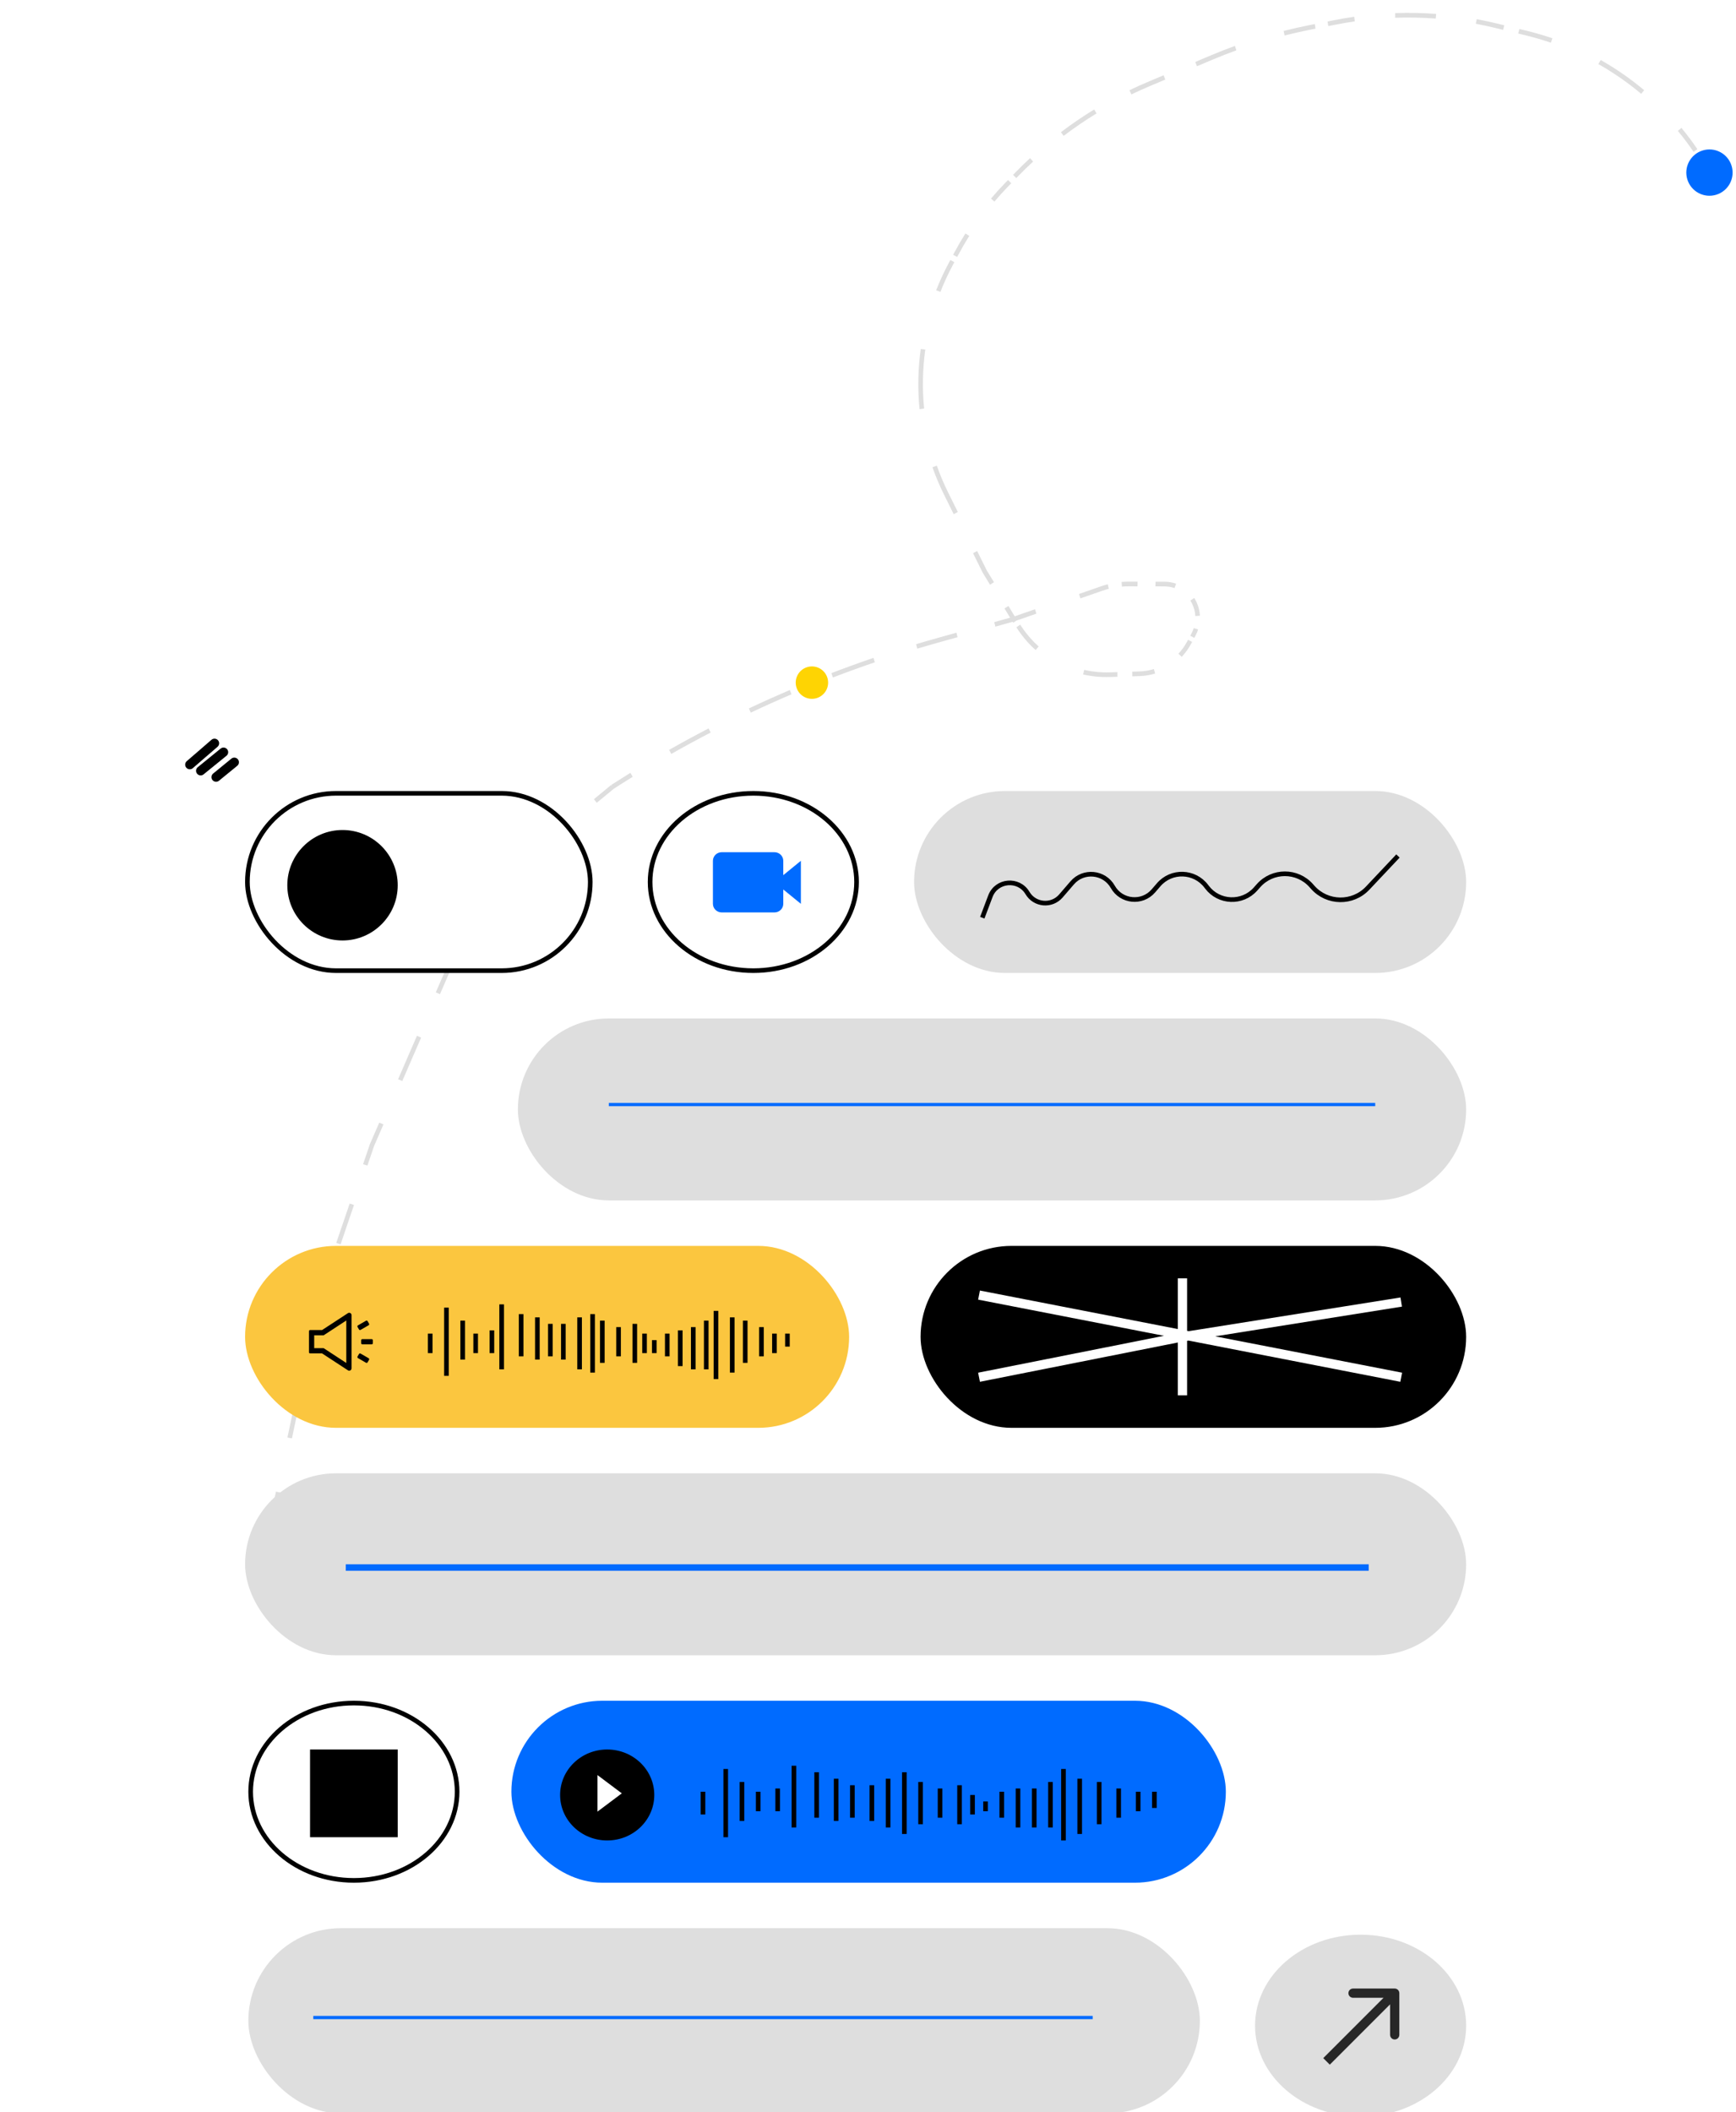 <svg width="375" height="456" viewBox="0 0 375 456" fill="none" xmlns="http://www.w3.org/2000/svg">
<rect x="0" y="0" width="375" height="456" fill="#333333" stroke="none"/>
<g clip-path="url(#clip0_12_3442)">
<rect width="375" height="10057" transform="translate(0 -6622)" fill="white"/>
<circle cx="369.266" cy="37.266" r="5" transform="rotate(-17.395 369.266 37.266)" fill="#006BFF"/>
<circle cx="175.386" cy="147.386" r="3.5" transform="rotate(-17.395 175.386 147.386)" fill="#FED403"/>
<path d="M212.721 123.411L212.276 123.646L212.285 123.665L212.297 123.683L212.721 123.411ZM80.343 247.265L79.889 247.071L79.881 247.091L79.874 247.111L80.343 247.265ZM68.761 281.257L68.292 281.104L68.282 281.133L68.275 281.163L68.761 281.257ZM58.375 327.907C58.317 328.18 58.487 328.443 58.755 328.495C59.023 328.547 59.288 328.367 59.345 328.094L58.375 327.907ZM96.624 209.77L97.078 209.963L96.624 209.77ZM117.46 182.108L117.153 181.72L117.46 182.108ZM243.783 126.09L243.797 125.586L243.783 126.09ZM237.989 127.067L237.839 126.591L237.989 127.067ZM257.785 137.059L258.219 137.293L257.785 137.059ZM256.845 138.799L256.411 138.565L256.845 138.799ZM239.78 145.671L239.777 145.168L239.78 145.671ZM220.297 135.654L220.71 135.365L220.297 135.654ZM204.366 106.563L203.921 106.798L204.366 106.563ZM205.417 56.937L204.983 56.705L205.417 56.937ZM217.555 39.771L217.903 40.12L217.555 39.771ZM206.628 54.68L206.193 54.448L206.628 54.68ZM248.113 18.161L248.293 18.625L248.113 18.161ZM219.726 37.545L219.378 37.195L219.726 37.545ZM282.717 5.966L282.801 6.46L282.717 5.966ZM261.802 12.395L261.622 11.931L261.802 12.395ZM323.178 5.555L323.051 6.045L323.178 5.555ZM288.228 4.866L288.312 5.36L288.228 4.866ZM251.537 126.103L251.524 126.607L251.537 126.103ZM329.718 7.148L329.59 7.638L329.718 7.148ZM219.398 133.397L217.835 130.833L216.987 131.378L218.55 133.943L219.398 133.397ZM214.708 125.703L213.145 123.138L212.297 123.683L213.86 126.248L214.708 125.703ZM213.165 123.175L211.076 118.963L210.187 119.434L212.276 123.646L213.165 123.175ZM206.899 110.539L204.81 106.327L203.921 106.798L206.01 111.01L206.899 110.539ZM204.81 106.327C203.877 104.445 203.061 102.51 202.363 100.533L201.427 100.894C202.138 102.908 202.97 104.88 203.921 106.798L204.81 106.327ZM199.624 88.212C199.414 86.112 199.329 83.992 199.371 81.863L198.378 81.869C198.336 84.038 198.423 86.198 198.636 88.339L199.624 88.212ZM199.371 81.863C199.413 79.719 199.582 77.582 199.877 75.464L198.894 75.348C198.594 77.506 198.421 79.684 198.378 81.869L199.371 81.863ZM203.142 63.026C203.927 61.028 204.832 59.072 205.852 57.169L204.983 56.705C203.943 58.645 203.021 60.638 202.221 62.673L203.142 63.026ZM205.852 57.169L206.155 56.605L205.285 56.141L204.983 56.705L205.852 57.169ZM206.76 55.476L207.062 54.912L206.193 54.448L205.891 55.012L206.76 55.476ZM207.062 54.912C207.788 53.558 208.56 52.232 209.378 50.935L208.545 50.408C207.715 51.726 206.93 53.073 206.193 54.448L207.062 54.912ZM214.812 43.52C215.802 42.352 216.833 41.218 217.903 40.12L217.206 39.421C216.119 40.536 215.071 41.688 214.066 42.875L214.812 43.52ZM217.903 40.12L218.446 39.564L217.749 38.865L217.206 39.421L217.903 40.12ZM219.532 38.451L220.074 37.895L219.378 37.195L218.835 37.752L219.532 38.451ZM220.074 37.895C221.08 36.863 222.11 35.859 223.163 34.881L222.503 34.146C221.438 35.135 220.396 36.152 219.378 37.195L220.074 37.895ZM229.76 29.34C232.048 27.605 234.418 25.986 236.861 24.491L236.364 23.632C233.892 25.145 231.493 26.783 229.179 28.539L229.76 29.34ZM244.391 20.386C245.676 19.767 246.978 19.179 248.293 18.625L247.933 17.696C246.601 18.257 245.285 18.851 243.984 19.478L244.391 20.386ZM248.293 18.625L251.716 17.184L251.355 16.255L247.933 17.696L248.293 18.625ZM258.56 14.301L261.983 12.859L261.622 11.931L258.2 13.372L258.56 14.301ZM261.983 12.859C263.664 12.151 265.361 11.486 267.071 10.865L266.758 9.917C265.031 10.545 263.319 11.216 261.622 11.931L261.983 12.859ZM277.494 7.661C279.253 7.216 281.023 6.816 282.801 6.46L282.633 5.472C280.838 5.831 279.052 6.235 277.277 6.684L277.494 7.661ZM282.801 6.46L284.179 6.185L284.011 5.197L282.633 5.472L282.801 6.46ZM286.934 5.635L288.312 5.36L288.144 4.372L286.766 4.647L286.934 5.635ZM288.312 5.36C289.753 5.072 291.198 4.823 292.647 4.615L292.532 3.617C291.066 3.829 289.603 4.08 288.144 4.372L288.312 5.36ZM301.386 3.834C304.307 3.733 307.227 3.79 310.134 4.007L310.231 3.002C307.289 2.783 304.334 2.725 301.377 2.828L301.386 3.834ZM318.789 5.13C320.217 5.396 321.638 5.701 323.051 6.045L323.306 5.065C321.875 4.717 320.437 4.408 318.992 4.14L318.789 5.13ZM323.051 6.045L324.686 6.443L324.94 5.463L323.306 5.065L323.051 6.045ZM327.955 7.239L329.59 7.638L329.845 6.658L328.21 6.26L327.955 7.239ZM329.59 7.638C331.426 8.085 333.232 8.614 335.004 9.222L335.343 8.267C333.544 7.65 331.709 7.112 329.845 6.658L329.59 7.638ZM345.27 13.838C348.541 15.688 351.636 17.836 354.516 20.255L355.16 19.473C352.235 17.016 349.092 14.835 345.77 12.956L345.27 13.838ZM362.447 28.267C363.641 29.717 364.773 31.227 365.839 32.793L366.661 32.207C365.578 30.616 364.428 29.082 363.216 27.61L362.447 28.267ZM218.561 133.959L218.891 134.455L219.718 133.877L219.387 133.381L218.561 133.959ZM219.553 135.447L219.884 135.943L220.71 135.365L220.38 134.869L219.553 135.447ZM219.884 135.943C220.982 137.59 222.268 139.065 223.704 140.348L224.371 139.585C222.995 138.356 221.763 136.943 220.71 135.365L219.884 135.943ZM233.966 145.625C235.848 146.047 237.8 146.237 239.783 146.175L239.777 145.168C237.877 145.228 236.007 145.046 234.204 144.641L233.966 145.625ZM239.783 146.175L241.384 146.124L241.379 145.118L239.777 145.168L239.783 146.175ZM244.587 146.024L246.189 145.973L246.183 144.967L244.582 145.017L244.587 146.024ZM246.189 145.973C247.332 145.938 248.452 145.748 249.524 145.419L249.259 144.455C248.27 144.758 247.237 144.934 246.183 144.967L246.189 145.973ZM255.268 141.823C256.045 140.995 256.723 140.059 257.278 139.032L256.411 138.565C255.898 139.513 255.273 140.375 254.557 141.139L255.268 141.823ZM257.278 139.032L257.514 138.598L256.646 138.13L256.411 138.565L257.278 139.032ZM257.984 137.728L258.219 137.293L257.352 136.826L257.116 137.261L257.984 137.728ZM258.219 137.293C258.461 136.846 258.66 136.38 258.814 135.904L257.871 135.612C257.736 136.028 257.563 136.435 257.352 136.826L258.219 137.293ZM259.199 132.932C259.172 132.435 259.098 131.94 258.977 131.454L258.014 131.723C258.119 132.148 258.184 132.581 258.208 133.014L259.199 132.932ZM258.977 131.454C258.765 130.601 258.421 129.813 257.969 129.109L257.133 129.674C257.528 130.289 257.829 130.977 258.014 131.723L258.977 131.454ZM254.051 126.021C253.264 125.748 252.422 125.601 251.551 125.599L251.524 126.607C252.286 126.608 253.022 126.736 253.709 126.975L254.051 126.021ZM251.551 125.599L249.612 125.596L249.585 126.603L251.524 126.607L251.551 125.599ZM245.735 125.589L243.797 125.586L243.77 126.593L245.708 126.597L245.735 125.589ZM243.797 125.586C243.293 125.585 242.789 125.606 242.286 125.647L242.342 126.651C242.817 126.612 243.293 126.592 243.77 126.593L243.797 125.586ZM239.297 126.151C238.807 126.277 238.32 126.424 237.839 126.591L238.139 127.543C238.594 127.385 239.054 127.246 239.517 127.128L239.297 126.151ZM237.839 126.591L233.086 128.242L233.386 129.194L238.139 127.543L237.839 126.591ZM223.578 131.543L218.824 133.194L219.124 134.146L223.878 132.495L223.578 131.543ZM59.345 328.094L60.583 322.251L59.612 322.064L58.375 327.907L59.345 328.094ZM63.058 310.565L65.533 298.88L64.563 298.692L62.088 310.378L63.058 310.565ZM68.008 287.194L69.246 281.351L68.275 281.163L67.038 287.006L68.008 287.194ZM69.229 281.411L70.677 277.162L69.74 276.854L68.292 281.104L69.229 281.411ZM73.573 268.664L76.468 260.165L75.531 259.858L72.635 268.356L73.573 268.664ZM79.364 251.667L80.812 247.418L79.874 247.111L78.426 251.36L79.364 251.667ZM80.796 247.458L82.832 242.771L81.925 242.385L79.889 247.071L80.796 247.458ZM86.902 233.397L90.972 224.024L90.065 223.637L85.995 233.011L86.902 233.397ZM95.043 214.65L97.078 209.963L96.171 209.577L94.136 214.264L95.043 214.65ZM97.078 209.963C97.428 209.157 97.792 208.358 98.171 207.565L97.279 207.145C96.895 207.949 96.526 208.759 96.171 209.577L97.078 209.963ZM100.611 202.892C101.046 202.128 101.494 201.372 101.955 200.624L101.117 200.105C100.649 200.864 100.195 201.631 99.754 202.406L100.611 202.892ZM101.955 200.624C103.016 198.906 104.145 197.234 105.339 195.613L104.549 195.024C103.338 196.667 102.193 198.363 101.117 200.105L101.955 200.624ZM113.273 186.517C114.714 185.116 116.213 183.775 117.767 182.496L117.153 181.72C115.578 183.017 114.057 184.378 112.596 185.798L113.273 186.517ZM117.767 182.496L121.481 179.44L120.867 178.664L117.153 181.72L117.767 182.496ZM128.909 173.327L132.623 170.271L132.009 169.495L128.295 172.551L128.909 173.327ZM132.574 170.306C133.933 169.431 135.3 168.569 136.673 167.72L136.173 166.863C134.794 167.716 133.422 168.581 132.057 169.46L132.574 170.306ZM145.006 162.782C147.814 161.188 150.649 159.648 153.51 158.162L153.075 157.268C150.203 158.759 147.357 160.306 144.538 161.906L145.006 162.782ZM162.171 153.867C165.083 152.491 168.019 151.169 170.978 149.904L170.612 148.977C167.642 150.248 164.694 151.574 161.77 152.956L162.171 153.867ZM179.918 146.277C182.917 145.125 185.938 144.03 188.978 142.992L188.683 142.039C185.631 143.081 182.598 144.18 179.587 145.336L179.918 146.277ZM198.145 140.054C199.681 139.594 201.221 139.148 202.765 138.717L202.524 137.746C200.974 138.179 199.428 138.627 197.886 139.089L198.145 140.054ZM202.765 138.717L206.847 137.576L206.606 136.606L202.524 137.746L202.765 138.717ZM215.012 135.296L219.095 134.155L218.854 133.185L214.771 134.325L215.012 135.296Z" fill="#AEAEAE" fill-opacity="0.4"/>
<path d="M50.61 164.575L46.674 167.792" stroke="black" stroke-width="2" stroke-linecap="round"/>
<path d="M48.289 162.404L43.349 166.416" stroke="black" stroke-width="2" stroke-linecap="round"/>
<path d="M46.335 160.485L41 165.096" stroke="black" stroke-width="2" stroke-linecap="round"/>
<rect x="53.444" y="171.288" width="74.061" height="38.284" rx="19.142" fill="white" stroke="black"/>
<rect x="197.454" y="170.788" width="119.255" height="39.284" rx="19.642" fill="#DEDEDE"/>
<rect x="111.871" y="219.893" width="204.838" height="39.284" rx="19.642" fill="#DEDEDE"/>
<rect x="52.944" y="318.103" width="263.764" height="39.284" rx="19.642" fill="#DEDEDE"/>
<rect x="110.468" y="367.208" width="154.33" height="39.284" rx="19.642" fill="#006BFF"/>
<rect x="53.647" y="416.313" width="205.54" height="39.986" rx="19.993" fill="#DEDEDE"/>
<rect x="52.944" y="268.998" width="130.479" height="39.284" rx="19.642" fill="#FBC63F"/>
<rect x="199.356" y="269.498" width="116.852" height="38.284" rx="19.142" fill="black" stroke="black"/>
<path d="M185.028 190.43C185.028 200.934 175.117 209.572 162.729 209.572C150.342 209.572 140.431 200.934 140.431 190.43C140.431 179.925 150.342 171.288 162.729 171.288C175.117 171.288 185.028 179.925 185.028 190.43Z" fill="white" stroke="black"/>
<path d="M98.744 386.85C98.744 397.355 88.833 405.992 76.445 405.992C64.058 405.992 54.147 397.355 54.147 386.85C54.147 376.346 64.058 367.708 76.445 367.708C88.833 367.708 98.744 376.346 98.744 386.85Z" fill="white" stroke="black"/>
<ellipse cx="293.91" cy="437.358" rx="22.799" ry="19.642" fill="#DEDEDE"/>
<ellipse cx="131.162" cy="387.552" rx="10.172" ry="9.821" fill="black"/>
<path d="M75.433 283.437C75.34 283.437 75.246 283.462 75.159 283.521L69.573 287.171H66.989C66.851 287.171 66.737 287.285 66.737 287.423V291.961C66.737 292.1 66.851 292.213 66.989 292.213H69.573L75.159 295.864C75.246 295.921 75.342 295.948 75.433 295.948C75.696 295.948 75.939 295.738 75.939 295.442V283.943C75.939 283.647 75.696 283.437 75.433 283.437ZM74.805 294.277L70.194 291.263L69.911 291.079H67.872V288.306H69.911L70.193 288.121L74.805 285.107V294.277ZM80.288 289.125H78.271C78.132 289.125 78.019 289.239 78.019 289.377V290.007C78.019 290.146 78.132 290.26 78.271 290.26H80.288C80.426 290.26 80.54 290.146 80.54 290.007V289.377C80.54 289.239 80.426 289.125 80.288 289.125ZM79.628 293.25L77.89 292.246C77.861 292.23 77.83 292.22 77.797 292.215C77.764 292.211 77.731 292.213 77.7 292.222C77.668 292.231 77.638 292.246 77.612 292.266C77.586 292.286 77.564 292.311 77.548 292.339L77.234 292.883C77.165 293.003 77.206 293.157 77.326 293.226L79.064 294.23C79.092 294.246 79.124 294.257 79.156 294.261C79.189 294.265 79.222 294.263 79.254 294.254C79.285 294.246 79.315 294.231 79.341 294.211C79.367 294.191 79.389 294.166 79.405 294.137L79.719 293.594C79.788 293.474 79.746 293.319 79.628 293.25ZM77.546 287.045C77.562 287.074 77.584 287.099 77.61 287.119C77.636 287.139 77.666 287.154 77.698 287.163C77.73 287.171 77.763 287.173 77.795 287.169C77.828 287.165 77.859 287.155 77.888 287.138L79.626 286.135C79.746 286.065 79.787 285.911 79.717 285.791L79.405 285.249C79.389 285.22 79.367 285.195 79.341 285.175C79.315 285.155 79.285 285.14 79.254 285.132C79.222 285.123 79.189 285.121 79.156 285.125C79.124 285.129 79.092 285.14 79.064 285.156L77.326 286.16C77.268 286.193 77.226 286.248 77.209 286.313C77.192 286.377 77.201 286.446 77.234 286.503L77.546 287.045Z" fill="black"/>
<path d="M212.186 198.146L213.936 193.508C215.257 190.006 220.042 189.588 221.95 192.807V192.807C223.506 195.431 227.177 195.756 229.169 193.446L231.608 190.617C234.044 187.792 238.543 188.236 240.38 191.482V191.482C242.217 194.728 246.716 195.172 249.152 192.347L250.291 191.027C253.045 187.833 258.043 187.996 260.583 191.363L260.712 191.534C263.293 194.955 268.359 195.159 271.206 191.956L271.869 191.211C274.895 187.808 280.213 187.808 283.239 191.211L283.568 191.58C286.706 195.11 292.195 195.19 295.436 191.754L301.978 184.818" stroke="black"/>
<rect x="131.513" y="238.132" width="165.554" height="0.702" fill="#006BFF"/>
<rect x="74.691" y="337.745" width="220.973" height="1.403" fill="#006BFF"/>
<rect x="67.676" y="435.254" width="168.36" height="0.702" fill="#006BFF"/>
<path d="M92.931 287.939V292.148" stroke="black"/>
<path d="M96.438 282.327V297.058" stroke="black"/>
<path d="M99.945 285.133V293.551" stroke="black"/>
<path d="M102.751 287.939V292.148" stroke="black"/>
<path d="M108.363 281.625V295.655" stroke="black"/>
<path d="M112.572 283.73V292.849" stroke="black"/>
<path d="M116.08 284.431V293.551" stroke="black"/>
<path d="M118.886 285.834V292.849" stroke="black"/>
<path d="M106.259 287.237V292.148" stroke="black"/>
<path d="M121.691 285.834V293.551" stroke="black"/>
<path d="M125.199 284.431V295.655" stroke="black"/>
<path d="M128.005 283.73V296.357" stroke="black"/>
<path d="M130.109 285.133V294.252" stroke="black"/>
<path d="M133.617 286.536V292.849" stroke="black"/>
<path d="M137.125 285.834V294.252" stroke="black"/>
<path d="M139.229 287.939V292.148" stroke="black"/>
<path d="M141.334 289.342V292.148" stroke="black"/>
<path d="M144.14 287.939V292.849" stroke="black"/>
<path d="M146.945 287.237V294.954" stroke="black"/>
<path d="M149.752 286.536V295.655" stroke="black"/>
<path d="M152.558 285.133V295.655" stroke="black"/>
<path d="M154.662 283.028V297.76" stroke="black"/>
<path d="M158.17 284.431V296.357" stroke="black"/>
<path d="M160.976 285.133V294.252" stroke="black"/>
<path d="M164.483 286.536V292.849" stroke="black"/>
<path d="M167.289 287.939V292.148" stroke="black"/>
<path d="M170.096 287.939V290.745" stroke="black"/>
<path d="M151.856 386.85V391.761" stroke="black"/>
<path d="M156.767 381.94V396.671" stroke="black"/>
<path d="M160.274 384.746V393.164" stroke="black"/>
<path d="M163.782 386.85V391.059" stroke="black"/>
<path d="M171.498 381.238V394.567" stroke="black"/>
<path d="M176.409 382.641V392.462" stroke="black"/>
<path d="M180.618 384.044V393.164" stroke="black"/>
<path d="M184.125 385.447V392.462" stroke="black"/>
<path d="M167.991 386.149V391.059" stroke="black"/>
<path d="M188.334 385.447V393.164" stroke="black"/>
<path d="M191.842 384.044V394.567" stroke="black"/>
<path d="M195.35 382.641V395.97" stroke="black"/>
<path d="M198.856 384.746V393.865" stroke="black"/>
<path d="M203.065 386.149V392.462" stroke="black"/>
<path d="M207.274 385.447V393.865" stroke="black"/>
<path d="M210.081 387.552V391.761" stroke="black"/>
<path d="M212.887 388.955V391.059" stroke="black"/>
<path d="M216.395 386.85V392.462" stroke="black"/>
<path d="M219.902 386.149V394.567" stroke="black"/>
<path d="M223.409 386.149V394.567" stroke="black"/>
<path d="M226.917 384.746V394.567" stroke="black"/>
<path d="M229.723 381.94V397.373" stroke="black"/>
<path d="M233.23 384.044V395.97" stroke="black"/>
<path d="M237.439 384.746V393.865" stroke="black"/>
<path d="M241.648 386.149V392.462" stroke="black"/>
<path d="M245.857 386.85V391.059" stroke="black"/>
<path d="M249.365 386.85V390.358" stroke="black"/>
<path d="M255.427 276.013V288.64M255.427 301.267V288.64M255.427 288.64L302.679 281.124M255.427 288.64L211.484 297.359M211.484 279.621L302.679 297.359" stroke="white" stroke-width="2"/>
<path d="M134.318 387.201L129.057 391.15V383.252L134.318 387.201Z" fill="white"/>
<path d="M302.276 430.343C302.276 429.791 301.829 429.343 301.276 429.343H292.276C291.724 429.343 291.276 429.791 291.276 430.343C291.276 430.896 291.724 431.343 292.276 431.343H300.276V439.343C300.276 439.896 300.724 440.343 301.276 440.343C301.829 440.343 302.276 439.896 302.276 439.343V430.343ZM287.252 445.782L301.984 431.05L300.569 429.636L285.838 444.368L287.252 445.782Z" fill="#272727"/>
<circle cx="73.99" cy="191.131" r="11.925" fill="black"/>
<rect x="66.975" y="377.731" width="18.941" height="18.941" fill="black"/>
<path d="M169.2 185.857C169.2 184.833 168.348 184 167.3 184H155.9C154.852 184 154 184.833 154 185.857V195.143C154 196.167 154.852 197 155.9 197H167.3C168.348 197 169.2 196.167 169.2 195.143V192.048L173 195.143V185.857L169.2 188.952V185.857Z" fill="#006BFF"/>
</g>
<defs>
<clipPath id="clip0_12_3442">
<rect width="375" height="10057" fill="white" transform="translate(0 -6622)"/>
</clipPath>
</defs>
</svg>

